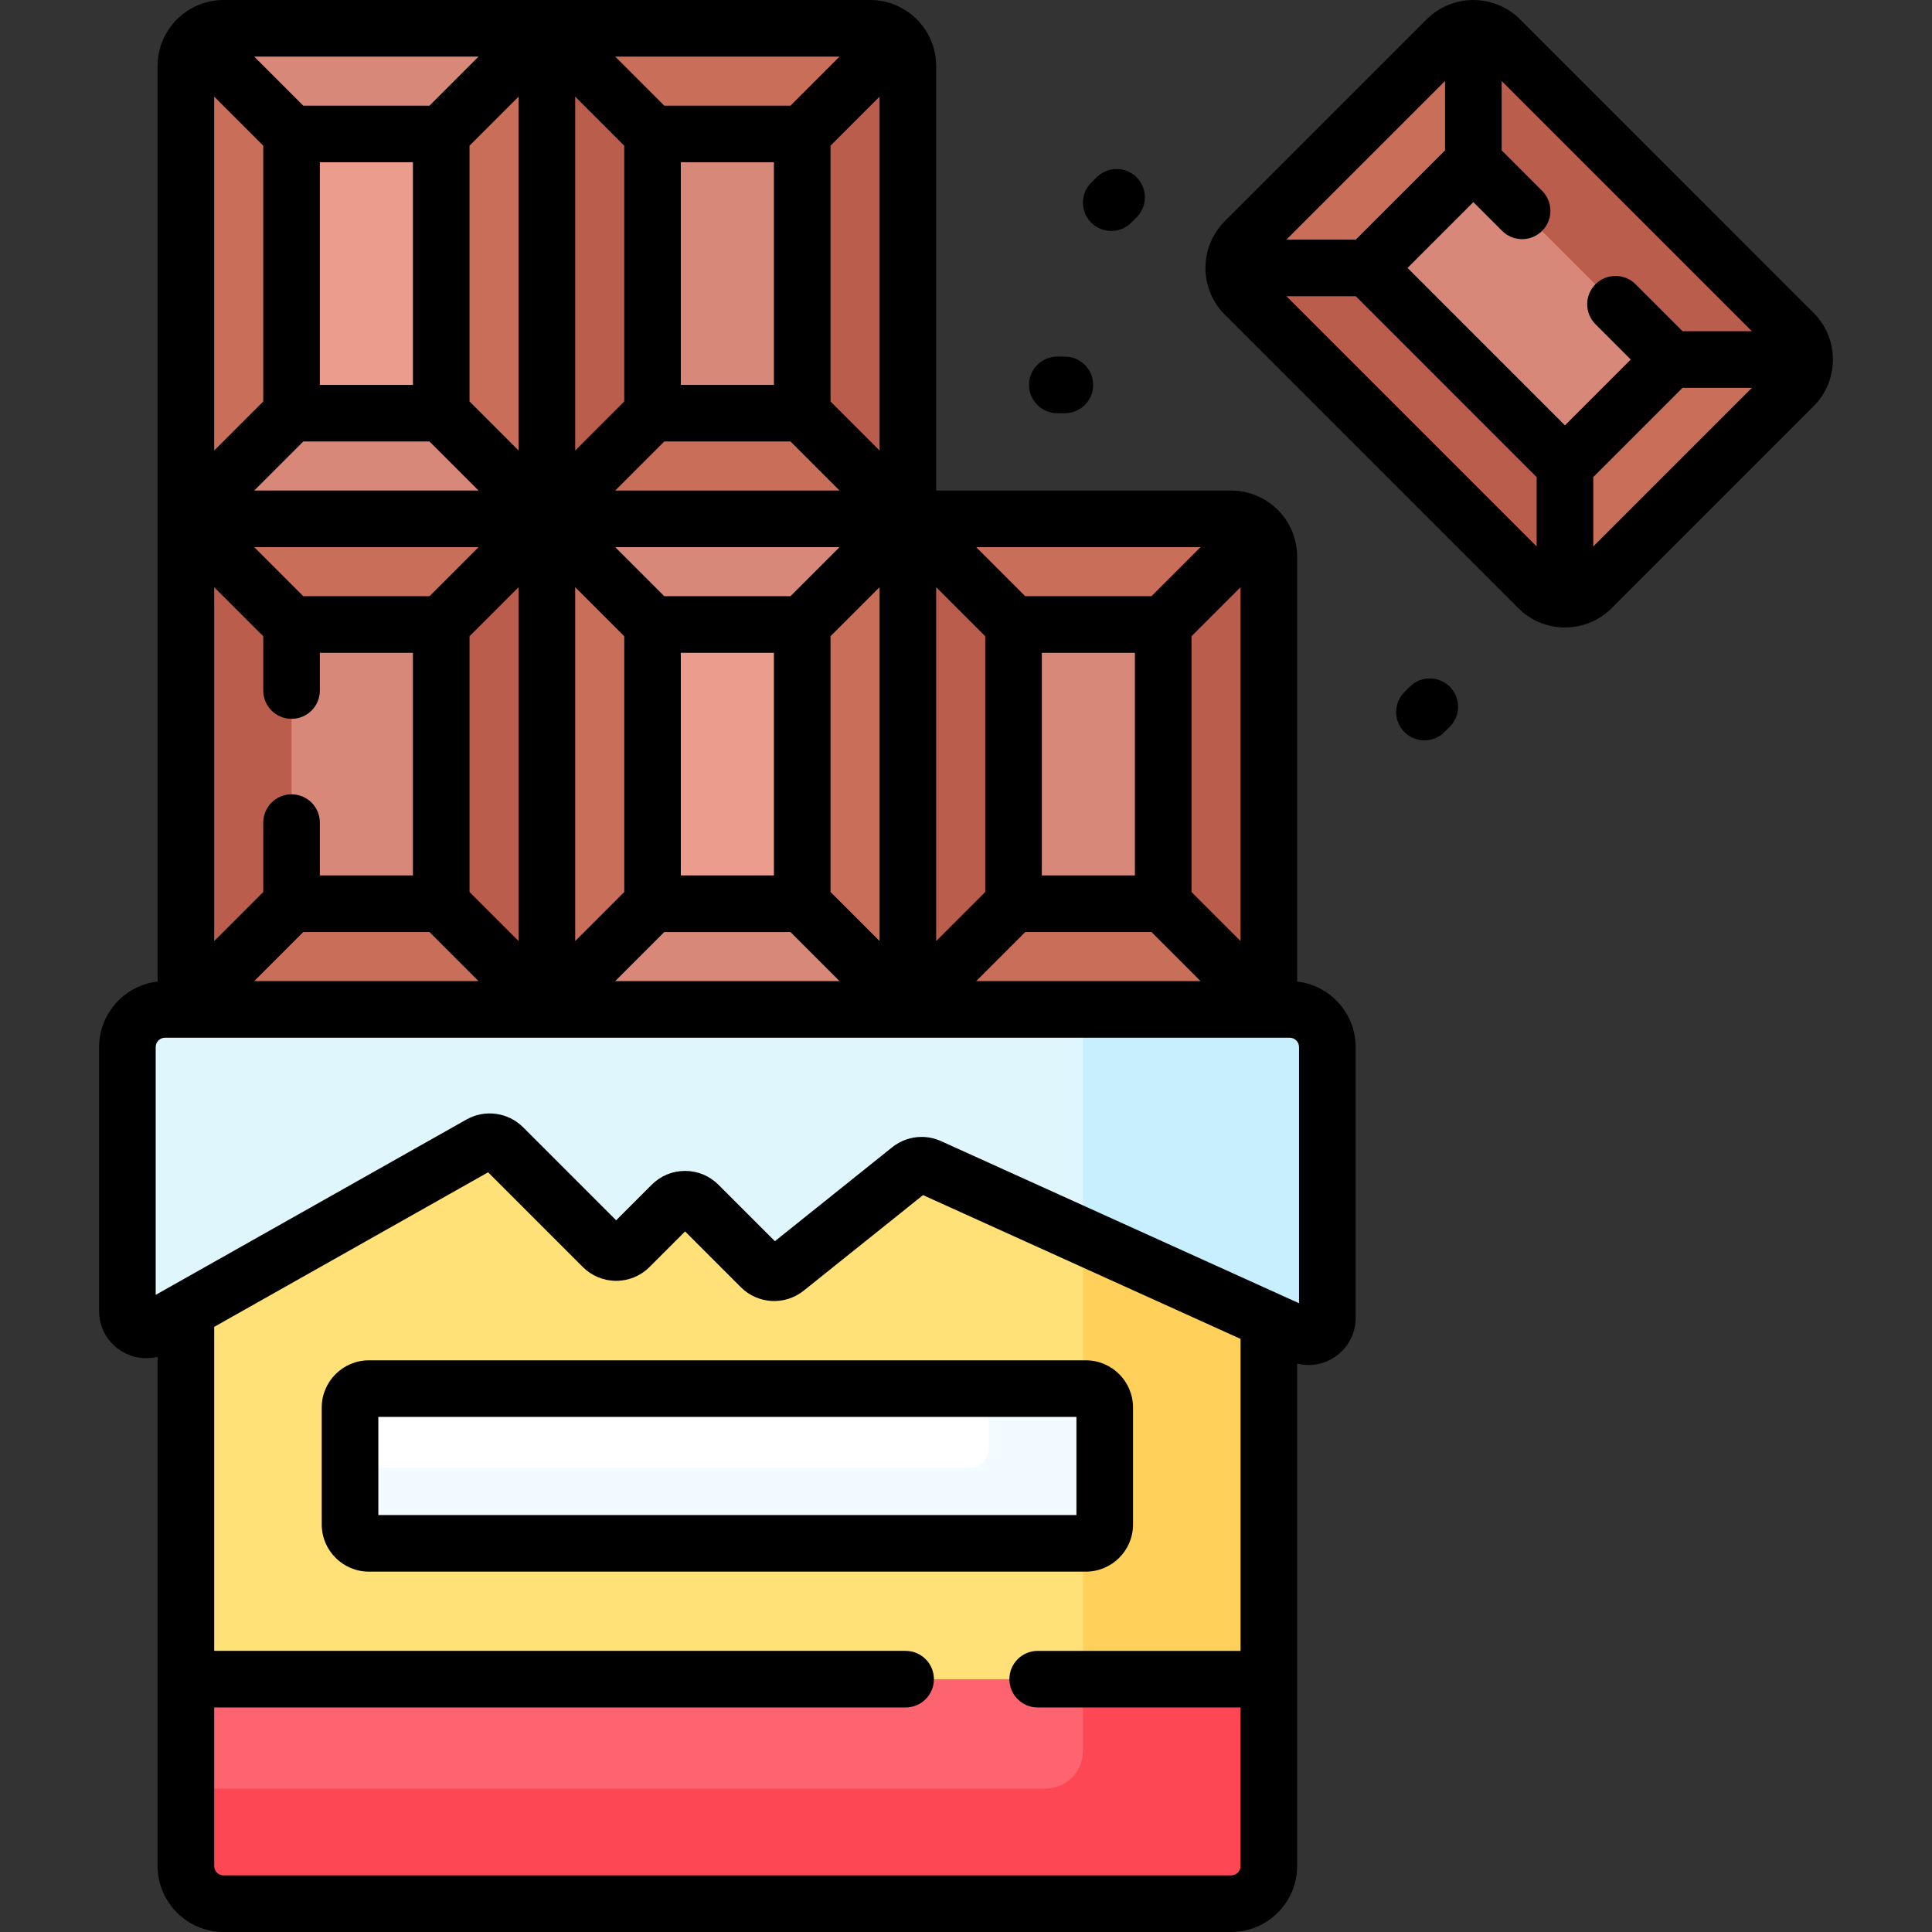 <svg id="Capa_1" enable-background="new 0 0 512 512" viewBox="0 0 512 512" xmlns="http://www.w3.org/2000/svg"><rect x="0" y="0" width="512" height="512" fill="#333333" stroke="none"/><g><g><g><g><g><path d="m59.264 7.5h85.667v130h-95.667v-120c0-5.523 4.477-10 10-10z" fill="#c96e59"/><path d="m77.264 35.5h39.667v74h-39.667z" fill="#eb9c8d"/><path d="m144.93 7.5h85.667c5.523 0 10 4.477 10 10v120h-95.667z" fill="#bb5d4c"/><path d="m172.931 35.5h39.666v74h-39.666z" fill="#d78878"/><path d="m49.264 137.5h95.667v130h-95.667z" fill="#bb5d4c"/><path d="m77.264 165.5h39.667v74h-39.667z" fill="#d78878"/><path d="m144.93 137.5h95.667v130h-95.667z" fill="#c96e59"/><path d="m144.93 137.5 28.001 28h39.666l28-28z" fill="#d78878"/><path d="m144.93 267.5 28.001-28h39.666l28 28z" fill="#d78878"/><path d="m172.931 165.5h39.666v74h-39.666z" fill="#eb9c8d"/><path d="m240.597 137.5h85.667c5.523 0 10 4.477 10 10v120h-95.667z" fill="#bb5d4c"/><g fill="#c96e59"><path d="m308.263 165.5 25.071-25.071c-1.81-1.81-4.31-2.929-7.071-2.929h-85.667l28 28z"/><path d="m240.597 267.5 28-28h39.666l28.001 28z"/><path d="m49.264 137.5 28 28h39.666l28-28z"/><path d="m212.597 35.5 25.071-25.071c-1.81-1.81-4.31-2.929-7.071-2.929h-85.667l28 28z"/></g><path d="m77.264 35.5h39.666l28-28h-85.666c-2.761 0-5.261 1.119-7.071 2.929z" fill="#d78878"/><path d="m49.264 267.5 28-28h39.666l28 28z" fill="#c96e59"/><path d="m144.93 137.5 28.001-28h39.666l28 28z" fill="#c96e59"/><path d="m49.264 137.5 28-28h39.666l28 28z" fill="#d78878"/><path d="m268.597 165.5h39.667v74h-39.667z" fill="#d78878"/><g><path d="m246.72 308.338c-.783-.354-1.615-.534-2.475-.534-1.358 0-2.689.467-3.75 1.316l-32.822 26.282c-.717.575-1.581.878-2.499.878-1.069 0-2.074-.416-2.83-1.171l-16.547-16.547c-1.133-1.133-2.64-1.757-4.242-1.757s-3.109.624-4.242 1.757l-11.195 11.195c-.756.755-1.761 1.171-2.829 1.171s-2.072-.416-2.828-1.171l-26.438-26.437c-1.133-1.133-2.641-1.758-4.244-1.758-1.029 0-2.049.268-2.946.774l-77.568 43.769v148.395c0 5.523 4.477 10 10 10h267c5.523 0 10-4.477 10-10v-145.616z" fill="#ffe177"/></g><g><path d="m287 326.577v137.423c0 5.523-4.477 10-10 10h-227.736v20.5c0 5.523 4.477 10 10 10h267c5.523 0 10-4.477 10-10v-145.616z" fill="#ffd15b"/></g><path d="m49.264 494.5c0 5.523 4.477 10 10 10h267c5.523 0 10-4.477 10-10v-49.5h-287z" fill="#fe646f"/><path d="m336.264 494.5v-49.5h-49.264v19c0 5.523-4.477 10-10 10h-227.736v20.5c0 5.523 4.477 10 10 10h267c5.522 0 10-4.477 10-10z" fill="#fd4755"/></g><path d="m341.764 267.5h-298c-5.523 0-10 4.477-10 10v69.938c0 3.827 4.124 6.235 7.457 4.355l86.102-48.584c1.955-1.103 4.405-.768 5.993.819l26.437 26.437c1.953 1.953 5.118 1.953 7.071 0l11.195-11.195c1.953-1.953 5.118-1.953 7.071 0l16.547 16.547c1.802 1.802 4.671 1.96 6.661.367l32.822-26.282c1.469-1.176 3.474-1.428 5.188-.652l98.394 44.553c3.31 1.499 7.062-.922 7.062-4.555v-71.748c0-5.523-4.478-10-10-10z" fill="#dff6fd"/><path d="m344.701 353.802c3.31 1.499 7.062-.922 7.062-4.555v-71.747c0-5.523-4.477-10-10-10h-54.763v60.175z" fill="#c8effe"/><path d="m287.764 409h-190c-2.761 0-5-2.239-5-5v-31c0-2.761 2.239-5 5-5h190c2.761 0 5 2.239 5 5v31c0 2.761-2.239 5-5 5z" fill="#fff"/><path d="m287.764 368h-25.764v16c0 2.761-2.239 5-5 5h-164.236v15c0 2.761 2.239 5 5 5h190c2.761 0 5-2.239 5-5v-31c0-2.761-2.239-5-5-5z" fill="#f2fbff"/></g><g><path d="m329.879 63.933 53.504-53.504c3.905-3.905 10.237-3.905 14.142 0l77.782 77.782c3.905 3.905 3.905 10.237 0 14.142l-53.504 53.504c-3.905 3.905-10.237 3.905-14.142 0l-77.782-77.782c-3.905-3.905-3.905-10.236 0-14.142z" fill="#bb5d4c"/><path d="m382.76 46.143h39.667v74h-39.667z" fill="#d78878" transform="matrix(.707 -.707 .707 .707 59.126 309.028)"/><g fill="#c96e59"><path d="m383.384 10.429-53.504 53.504c-1.952 1.952-2.929 4.512-2.929 7.071h35.456l28.048-28.048v-35.456c-2.56 0-5.119.976-7.071 2.929z"/><path d="m442.78 95.282-28.048 28.048v35.456c2.559 0 5.118-.976 7.071-2.929l53.504-53.504c1.953-1.953 2.929-4.512 2.929-7.071z"/></g></g></g></g><g><path d="m280.2 109.5h2c4.143 0 7.5-3.358 7.5-7.5s-3.357-7.5-7.5-7.5h-2c-4.143 0-7.5 3.358-7.5 7.5s3.358 7.5 7.5 7.5z"/><path d="m294.493 61.207c1.919 0 3.839-.732 5.304-2.197l1.414-1.414c2.929-2.929 2.929-7.678 0-10.606-2.93-2.929-7.678-2.929-10.607 0l-1.414 1.414c-2.929 2.929-2.929 7.678 0 10.606 1.464 1.465 3.384 2.197 5.303 2.197z"/><path d="m373.604 181.99-1.414 1.414c-2.929 2.929-2.929 7.678 0 10.606 1.465 1.464 3.385 2.197 5.304 2.197s3.839-.732 5.304-2.197l1.414-1.414c2.929-2.929 2.929-7.678 0-10.606-2.931-2.929-7.679-2.929-10.608 0z"/><path d="m300.264 404v-31c0-6.893-5.607-12.5-12.5-12.5h-190c-6.893 0-12.5 5.607-12.5 12.5v31c0 6.893 5.607 12.5 12.5 12.5h190c6.892 0 12.5-5.607 12.5-12.5zm-15-2.5h-185v-26h185z"/><path d="m343.764 260.123v-112.623c0-9.649-7.851-17.5-17.5-17.5h-78.167v-112.5c0-9.649-7.851-17.5-17.5-17.5h-171.333c-9.649 0-17.5 7.851-17.5 17.5v242.623c-8.71.997-15.5 8.405-15.5 17.377v69.938c0 4.493 2.316 8.528 6.196 10.794 2.882 1.683 6.189 2.129 9.304 1.346v134.922c0 9.649 7.851 17.5 17.5 17.5h267c9.649 0 17.5-7.851 17.5-17.5v-133.131c.992.247 2 .385 3.007.385 2.362 0 4.709-.674 6.768-2.002 3.585-2.312 5.726-6.239 5.726-10.505v-71.747c-.001-8.972-6.792-16.38-15.501-17.377zm-287-234.516 13 13v67.786l-13 13zm272 223.786-13-13v-67.786l13-13zm-251.5-38.893c-4.143 0-7.5 3.358-7.5 7.5v18.393l-13 13v-93.786l13 13v14.393c0 4.142 3.357 7.5 7.5 7.5s7.5-3.358 7.5-7.5v-10h24.667v59h-24.667v-14c0-4.142-3.358-7.5-7.5-7.5zm132.226-52.5h-33.453l-13-13h59.453zm-95.667 0h-33.453l-13-13h59.453zm-29.059-115h24.667v59h-24.667zm39.667-4.394 13-13v93.788l-13-13zm80.666 63.394h-24.666v-59h24.666zm-39.666 4.393-13 13v-93.786l13 13zm-2.394 23.607 13-13h33.453l13 13zm46.453-102h-33.453l-13-13h59.453zm-95.667 0h-33.453l-13-13h59.453zm-33.453 89h33.453l13 13h-59.453zm44.061 51.606 13-13v93.788l-13-13zm28-12.999 13 13v67.786l-13 13zm28 17.393h24.666v59h-24.666zm39.666-4.393 13-13v93.786l-13-13zm28-13.001 13 13v67.79l-13 13zm28 17.394h24.667v59h-24.667zm42.06-28-13 13h-33.453l-13-13zm-85.06-25.607-13-13v-67.786l13-13zm-152.727 127.607h33.453l13 13h-59.453zm95.667 0h33.453l13 13h-59.453zm95.667 0h33.453l13 13h-59.453zm54.56 250h-267c-1.379 0-2.5-1.122-2.5-2.5v-42h183.236c4.143 0 7.5-3.358 7.5-7.5s-3.357-7.5-7.5-7.5h-183.236v-85.866l72.591-40.96 25.095 25.094c2.36 2.361 5.5 3.662 8.839 3.662s6.478-1.3 8.84-3.661l9.427-9.427 14.779 14.78c4.514 4.512 11.672 4.906 16.651.917l31.626-25.323 84.152 38.104v82.68h-53.764c-4.143 0-7.5 3.358-7.5 7.5s3.357 7.5 7.5 7.5h53.764v42c0 1.378-1.121 2.5-2.5 2.5zm18-151.629-94.864-42.954c-1.662-.752-3.422-1.122-5.17-1.122-2.781 0-5.531.936-7.798 2.751l-31.075 24.883-14.964-14.963c-2.36-2.361-5.5-3.662-8.839-3.662s-6.479 1.3-8.839 3.661l-9.428 9.428-24.669-24.668c-3.952-3.954-10.112-4.797-14.981-2.049l-77.939 43.978c-.01.005-.02.011-.03.017l-4.406 2.486v-65.657c0-1.378 1.121-2.5 2.5-2.5h298c1.379 0 2.5 1.122 2.5 2.5v67.871z"/><path d="m480.611 82.908-77.782-77.782c-6.823-6.823-17.926-6.824-24.749 0l-53.505 53.504c-6.823 6.823-6.823 17.925 0 24.749l77.782 77.782c3.306 3.305 7.7 5.125 12.375 5.125 4.674 0 9.068-1.82 12.374-5.125l53.505-53.504c3.305-3.305 5.125-7.7 5.125-12.375s-1.82-9.069-5.125-12.374zm-34.724 4.874-12.459-12.46c-2.929-2.929-7.678-2.929-10.606 0-2.93 2.929-2.93 7.677-.001 10.606l9.353 9.353-17.442 17.443-41.719-41.719 17.442-17.442 7.616 7.617c2.929 2.929 7.678 2.93 10.606 0 2.93-2.929 2.93-7.677.001-10.606l-10.725-10.725v-18.383l66.317 66.316zm-62.932-66.317v18.384l-23.655 23.655h-18.385zm-42.041 57.039h18.384l47.934 47.935v18.383zm81.318 66.317v-18.384l23.655-23.655h18.385z"/></g></g><g/><g/><g/><g/><g/><g/><g/><g/><g/><g/><g/><g/><g/><g/><g/></svg>